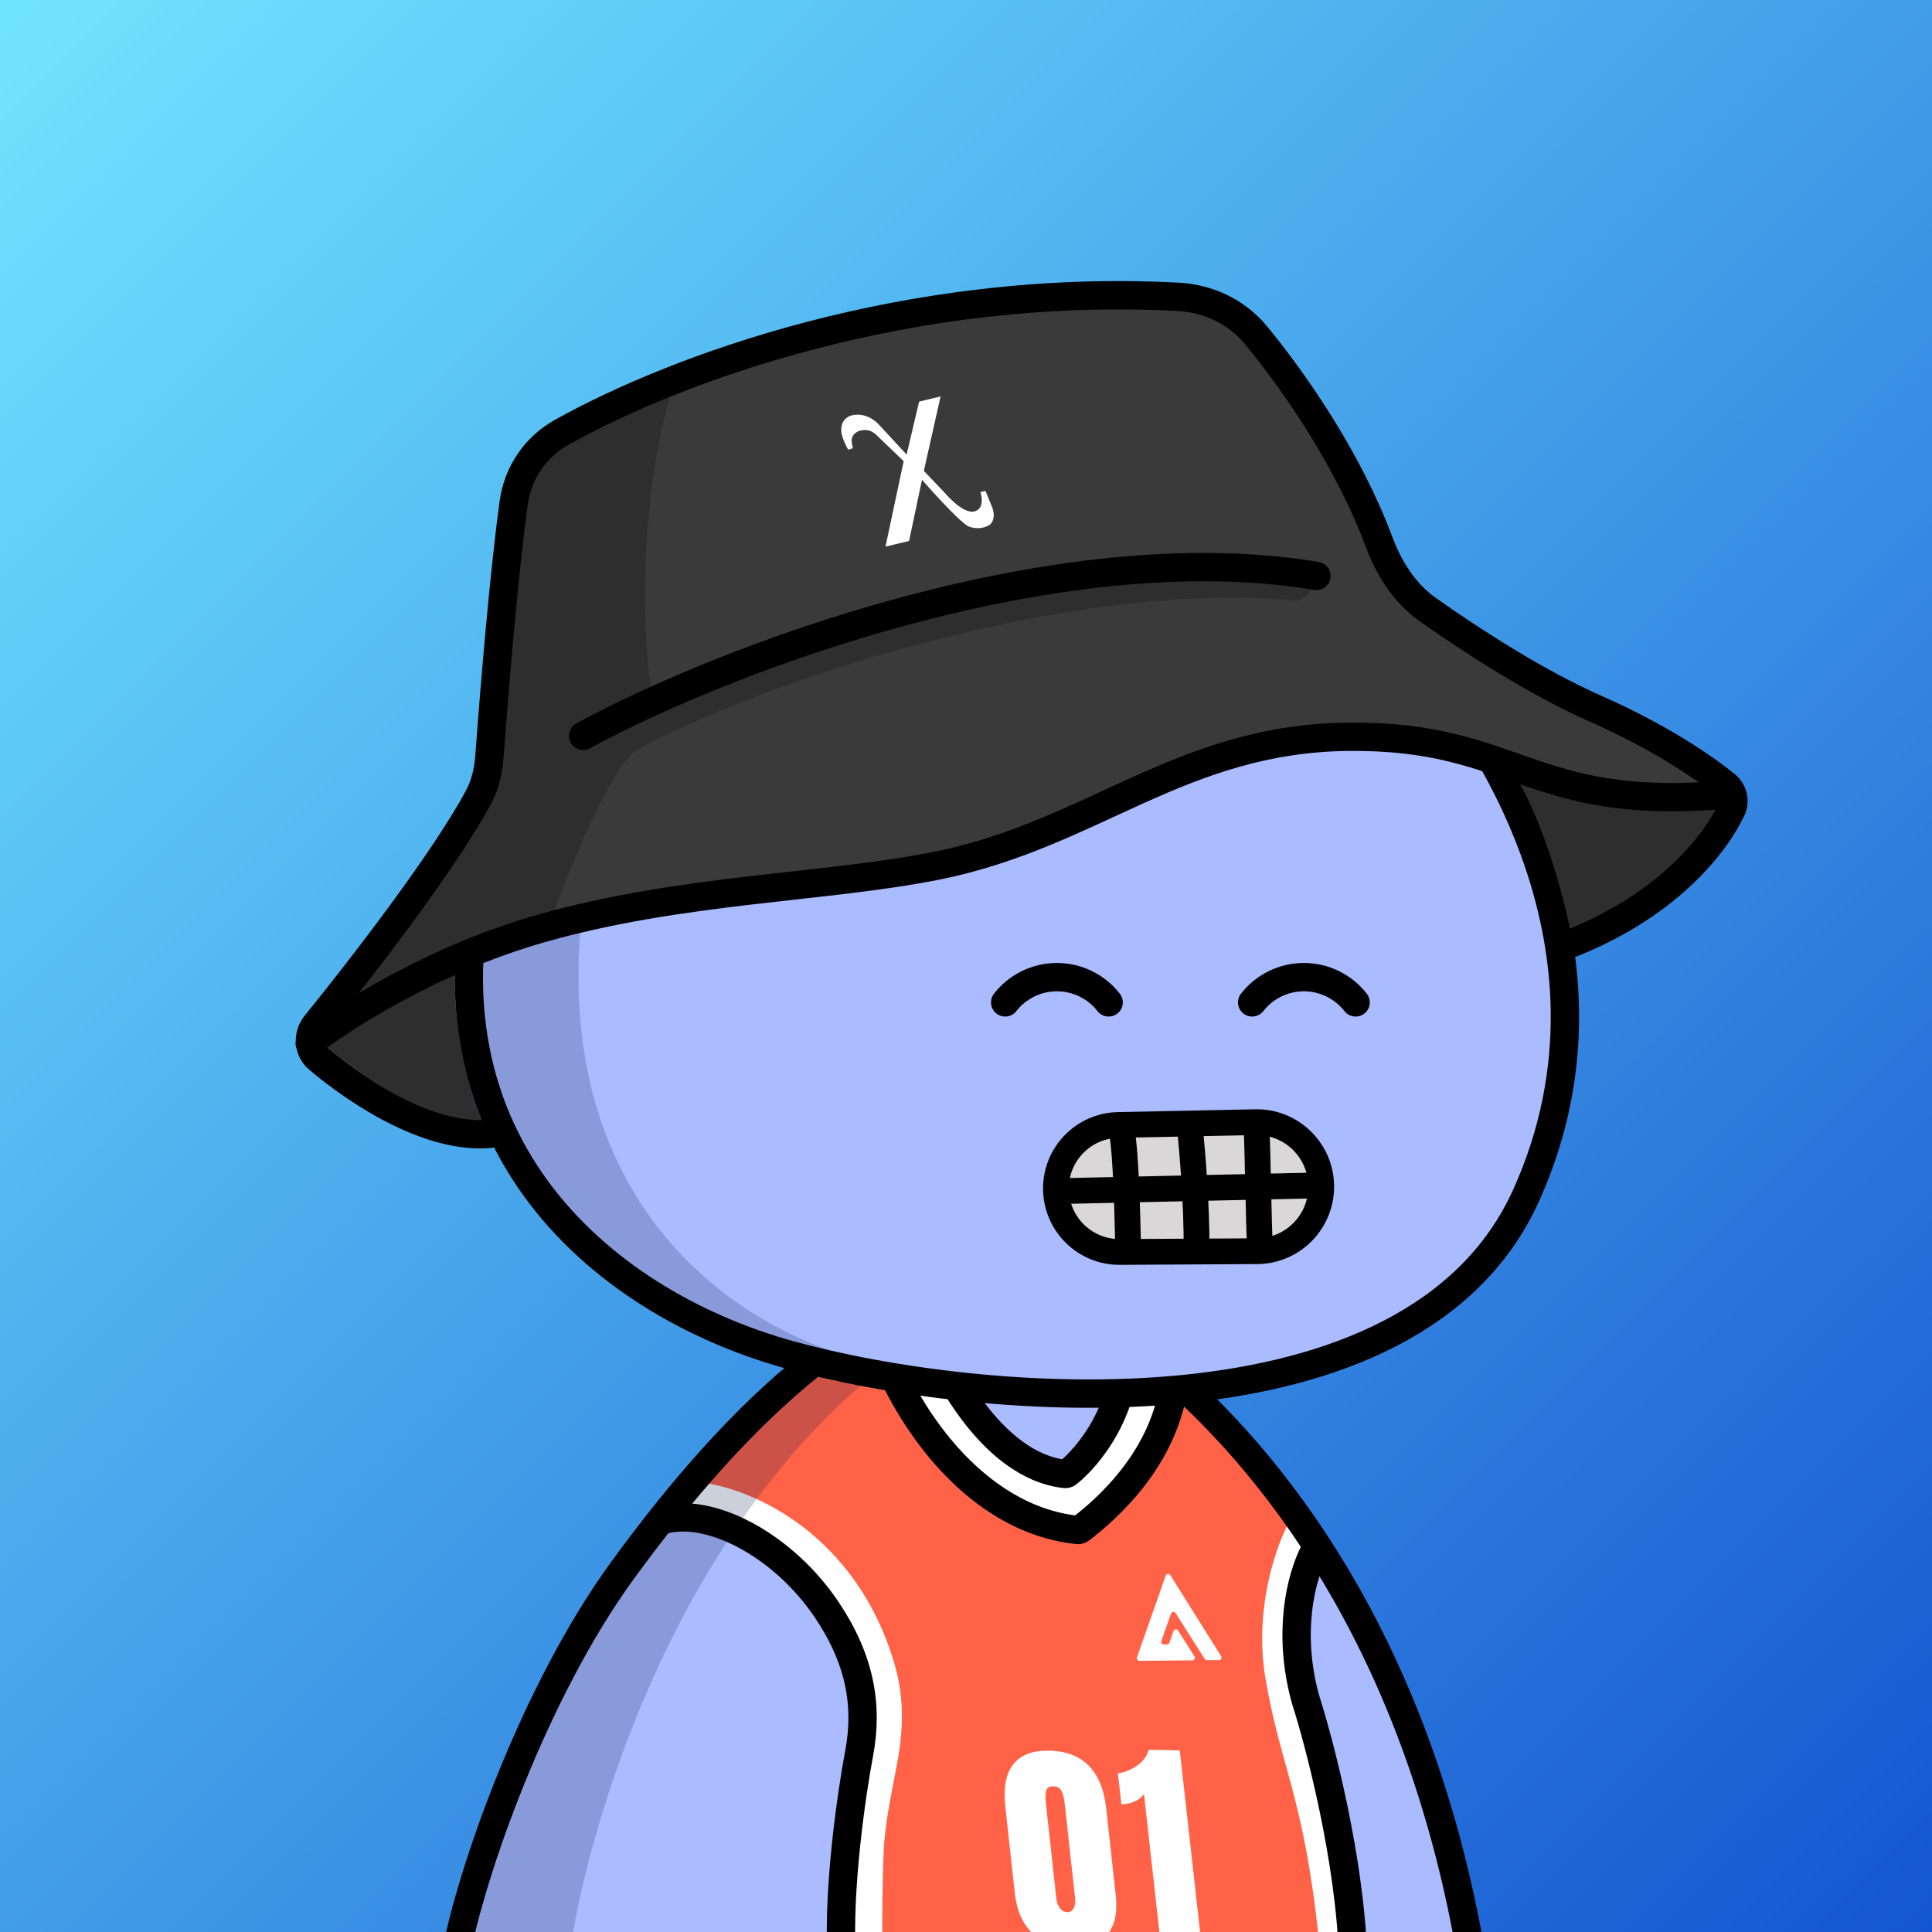 <svg
      xmlns="http://www.w3.org/2000/svg"
      preserveAspectRatio="xMidYMin meet"
      fill="none"
      viewBox="0 0 1500 1500"
    >
      <rect x="0" y="0" width="1500" height="1500" fill="#808080" stroke="none"/>
      <g>
      <path fill="url(#prefix__a1)" d="M0 0h1500v1500H0z"/><defs><linearGradient id="prefix__a1" x1="1500" y1="1500" x2="0" y2="0" gradientUnits="userSpaceOnUse">
<stop stop-color="#1555D1"/>
<stop offset="1" stop-color="#70E5FF"/>
</linearGradient></defs>
      <g clip-path="url(#clip0_483_439)">
<path d="M773 1011.5C543.4 1029.9 398.667 1353.5 355 1513H1138.5C1075.7 1127 868.667 1017.83 773 1011.5Z" fill="#AABBFF"/>
<path d="M661.5 1284C651.1 1208.4 559.5 1181.83 515 1178C583.5 1088.5 654 1030.5 768.5 1008.5C860.1 990.9 976.333 1131.17 1023 1203.5L1007 1267.5L1011.5 1323.5L1036 1427.5L1054 1508H654V1457C660.833 1430.83 671.9 1359.6 661.5 1284Z" fill="#FF6247"/>
<path d="M691 1281C658 1185.5 577 1152.5 538.5 1150.5L517.5 1174L607.5 1204L647.5 1259L674.5 1331.5L657 1443.5L652 1506.5H685C684.752 1490.12 685.132 1463.27 685.975 1439.63C686.843 1415.25 692.482 1391.39 696.842 1367.39C704.309 1326.28 698.07 1301.46 691 1281Z" fill="white"/>
<path d="M982.5 1303C973.3 1248.2 991.333 1198.5 1001.5 1180.5L1024 1199.5L1011.5 1239.5L1015 1315L1041.5 1437.5L1050 1506.5H1024C1012.5 1395 994 1371.5 982.5 1303Z" fill="white"/>
<path d="M834 1189C756.4 1183.4 696 1082 675.5 1032L711 1023.5L721.5 1044.5L774 1117.5L824 1142.5C856.4 1133.7 870.167 1075.83 873 1048C885.333 1054 910.6 1066.5 913 1068.5C915.4 1070.5 902.667 1102 896 1117.5L868 1164.5L834 1189Z" fill="white"/>
<path d="M749.5 1019.5C536 1134 457.448 1414.63 443.159 1511H353.699C350.414 1508.73 357.049 1471.27 409.87 1339.62C462.691 1207.98 569.086 1113.24 605.384 1082.33L674 1033.5L749.5 1019.5Z" fill="#001647" fill-opacity="0.2"/>
<path d="M818.5 1143.5C778.1 1131.9 731.667 1054 713.5 1016.5L795.5 1019.5L872 1043L854 1126.5L818.5 1143.5Z" fill="#AABBFF"/>
<path d="M353.5 1519.5C365.5 1454.33 414.5 1313.6 483.5 1219C530.101 1155.11 577.468 1101.29 629.141 1059.66C710.278 994.299 826.037 996.323 905.02 1064.27C1000.08 1146.05 1103.44 1290.29 1142.5 1519.5M1050.5 1519.5C1048.1 1443.9 1024.83 1354.33 1013.5 1319C999.5 1268 1009.7 1225.3 1020.5 1204.5M653.5 1519.5C650.3 1467.1 661.167 1392.33 667 1361.5C674 1324.5 668 1288.8 642 1250C609.5 1201.5 554.5 1171 517 1179.5M716.5 1021C729.247 1059.57 769.06 1137.84 826.826 1144.38C827.577 1144.46 828.321 1144.26 828.913 1143.79C845.329 1130.77 875.856 1093.54 873.5 1042.5M682 1039C700.209 1094.08 754.185 1179.21 836.775 1187.88C837.527 1187.96 838.267 1187.76 838.866 1187.3C859.814 1171.19 904.649 1131.93 911.953 1072" stroke="black" stroke-width="22" stroke-linecap="round"/>
<path d="M888.198 1393C886.25 1395.6 883.612 1397.6 880.584 1398.77C877.454 1400.17 874.061 1400.87 870.636 1400.83L867.94 1376.85C873.169 1376.06 878.147 1374.07 882.486 1371.04C887.013 1368.1 890.363 1363.66 891.95 1358.5L915.977 1359.01L932.815 1509.56L901.132 1508.88L888.198 1393Z" fill="white"/>
<path d="M801.438 1500.84C793.883 1493.52 789.375 1483.22 787.915 1469.93L780.467 1402.1C778.917 1387.88 780.995 1377.11 786.704 1369.79C792.412 1362.47 801.771 1358.95 814.781 1359.23C827.865 1359.52 838.086 1363.46 845.446 1371.06C852.806 1378.66 857.266 1389.57 858.827 1403.79L866.275 1471.62C867.744 1485.01 865.482 1495.2 859.491 1502.18C853.5 1509.16 844.195 1512.5 831.575 1512.21C819.066 1511.94 809.021 1508.15 801.438 1500.84ZM833.509 1481.65C834.689 1479.45 835.135 1476.93 834.78 1474.46L826.644 1400.34C826.167 1396.03 825.313 1392.72 824.096 1390.42C822.879 1388.13 820.76 1386.95 817.777 1386.89C814.795 1386.83 813.007 1387.92 812.301 1390.17C811.596 1392.42 811.533 1395.71 812.01 1400.02L820.145 1474.15C820.394 1476.78 821.353 1479.3 822.917 1481.42C823.534 1482.36 824.362 1483.14 825.334 1483.69C826.306 1484.24 827.393 1484.55 828.507 1484.59C829.538 1484.65 830.563 1484.4 831.458 1483.88C832.353 1483.35 833.079 1482.58 833.548 1481.65L833.509 1481.65Z" fill="white"/>
<path d="M903.576 1276.75C902.196 1276.75 901.23 1275.39 901.687 1274.08L909.159 1252.81C909.713 1251.23 911.84 1250.99 912.735 1252.4L935.336 1288.03C935.707 1288.61 936.353 1288.96 937.045 1288.96L946.363 1288.86C947.926 1288.85 948.868 1287.13 948.037 1285.8L908.618 1222.93C907.728 1221.51 905.591 1221.75 905.036 1223.33L882.743 1286.81C882.283 1288.12 883.262 1289.49 884.649 1289.47L925.683 1289.07C927.251 1289.05 928.192 1287.32 927.352 1286L914.651 1265.96C913.756 1264.55 911.626 1264.79 911.074 1266.37L907.908 1275.41C907.628 1276.21 906.872 1276.74 906.023 1276.74L903.576 1276.75Z" fill="white"/>
</g>
<defs>
<clipPath id="clip0_483_439">
<rect width="1500" height="1500" fill="white"/>
</clipPath>
</defs>
      <g clip-path="url(#clip0_497_1194)">
<path d="M379.667 654.812C432.345 471.574 618.472 401.981 699.114 390.653C740.985 382.718 849.655 375.215 949.364 408.675C980 418.956 1049.88 457.388 1091.92 499.818C1144.47 552.856 1272.97 732.052 1185.05 927.725C1097.12 1123.4 758.414 1092.29 612.749 1051.82C464.472 1010.63 314.48 881.563 379.667 654.812Z" fill="#AABBFF"/>
<path d="M449.293 747.204C454.734 531.068 585.306 432.345 649.911 410C432.292 459.565 365.296 655.455 364 747.204C377.99 984.871 584.496 1053.43 681 1058C601.498 1044.46 443.853 963.339 449.293 747.204Z" fill="#001647" fill-opacity="0.2"/>
<path d="M379.667 654.812C432.345 471.574 618.472 401.981 699.114 390.653C740.985 382.718 849.655 375.215 949.364 408.675C980 418.956 1049.88 457.388 1091.92 499.818C1144.47 552.856 1272.97 732.052 1185.05 927.725C1097.12 1123.4 758.414 1092.29 612.749 1051.82C464.472 1010.63 314.48 881.563 379.667 654.812Z" stroke="black" stroke-width="22" stroke-linecap="round"/>
</g>
<defs>
    <clipPath id="prefix__clip0_299_662"><path fill="#fff" d="M0 0h1500v1500H0z"/></clipPath>
</defs>
      <g clip-path="url(#clip0_624_3550)">
<path d="M860.753 778.254C855.989 772.147 849.895 767.208 842.935 763.81C835.975 760.413 828.332 758.647 820.587 758.647C812.842 758.647 805.198 760.413 798.238 763.81C791.278 767.208 785.184 772.147 780.42 778.254" stroke="black" stroke-width="22" stroke-miterlimit="10" stroke-linecap="round"/>
<path d="M870.881 910.959C896.594 937.099 946.448 937.099 972.168 910.959" stroke="black" stroke-width="22" stroke-miterlimit="10" stroke-linecap="round"/>
<path d="M1052.5 778.254C1047.74 772.147 1041.64 767.208 1034.68 763.81C1027.72 760.413 1020.08 758.647 1012.33 758.647C1004.59 758.647 996.946 760.413 989.985 763.81C983.025 767.208 976.931 772.147 972.167 778.254" stroke="black" stroke-width="22" stroke-miterlimit="10" stroke-linecap="round"/>
</g>
<defs>
<clipPath id="clip0_624_3550">
<rect width="1500" height="1500" fill="white"/>
</clipPath>
</defs>
      <g clip-path="url(#clip0_911_331)">
<ellipse cx="932" cy="915.5" rx="131" ry="69.5" fill="#AABBFF"/>
<path d="M820.569 923.549C820.28 896.513 841.822 874.289 868.854 873.737L973.808 871.592C1001.86 871.018 1024.91 893.608 1024.9 921.668C1024.89 949.203 1002.65 971.563 975.116 971.72L870.142 972.317C843.014 972.471 820.859 950.677 820.569 923.549Z" fill="#D9D7D7"/>
<path d="M823.858 924.756L1021.53 920.376M875.876 968.561C875.328 946.294 874.452 897.05 870.948 878.214M924.061 878.214C925.886 895.188 929.208 937.022 928.989 968.561M975.532 874.428C976.627 898.505 977.175 951.039 978.27 968.561M869.395 972.015L975.985 971.418C1004.17 971.26 1026.67 947.887 1025.77 919.717V919.717C1024.88 892.298 1002.11 870.692 974.681 871.252L868.111 873.43C841.078 873.983 819.535 896.207 819.824 923.245V923.245C820.114 950.372 842.267 972.167 869.395 972.015Z" stroke="black" stroke-width="20"/>
</g>
<defs>
<clipPath id="clip0_911_331">
<rect width="1500" height="1500" fill="white"/>
</clipPath>
</defs>
      <g clip-path="url(#clip0_499_1447)">
<path d="M376 874C356 831 352 775 353.5 755V739.5L479.5 706.5L646.5 687.5C701.833 680.167 835.3 652.7 926.5 601.5C1017.7 550.3 1130.83 580.167 1176 601.5C1201.2 643.1 1216.5 705.833 1221 732L1264.5 710L1335.5 644L1341 615.5C1327.83 605.667 1301.1 585.7 1299.5 584.5C1297.9 583.3 1248.5 559.333 1224 547.5L1136.5 495L1089 454C1081.5 442.667 1056.4 397.4 1016 307C975.6 216.6 873.5 214 827.5 224C771.167 234.5 635.3 261.6 542.5 286C449.7 310.4 413.5 348.834 407 365L388 489.5L382 584.5L353.5 649L239.5 806.5C247.5 813 267.6 830.8 284 850C300.4 869.2 352.167 874 376 874Z" fill="#3A3A3A"/>
<path d="M492 583.5C467.6 608.3 438.167 685.167 426.5 718L354 749.5C349 784 364 854 378 876L355.5 878L295.5 856.5L245.5 818V802L347 665L378 597L393.5 482.5L403.5 368.5L443.5 329.5L522.5 299.5C495 389.5 498.833 497.667 506.5 543L579.5 512.5L749 467.5L947.5 440.5L1019 452.5L1018.54 455.235C1017.4 462.096 1011.09 466.826 1004.17 466.186C831.696 450.262 592.254 528.165 492 583.5Z" fill="black" fill-opacity="0.2"/>
<path d="M1220 730C1215 693 1193 634 1177.5 604.5L1220 610L1289.5 616L1345.5 619.5L1331.5 653.5L1294 695.5L1253 717.5L1220 730Z" fill="black" fill-opacity="0.2"/>
<path d="M765.107 381.136L770.241 393.61C771.175 395.779 771.611 398.129 771.516 400.489C771.238 406.936 766.948 408.277 766.948 408.277C764.757 409.369 762.355 409.974 759.907 410.051C757.32 410.139 754.741 409.73 752.309 408.845C744.955 405.899 715.835 372.493 715.835 372.493L705.815 419.988L687.493 424.384L701.606 358.064L680.071 337.367C678.631 335.98 676.882 334.952 674.968 334.368C673.117 333.789 671.148 333.688 669.246 334.074L668.95 334.147C667.299 334.356 665.73 334.987 664.395 335.981C663.132 336.93 662.169 338.221 661.62 339.701C660.479 341.96 662.218 347.992 662.218 347.992L658.556 349.16C656.599 345.795 655.025 342.221 653.866 338.506C652.98 335.817 652.878 332.932 653.57 330.186C653.991 328.292 654.962 326.564 656.363 325.219C657.829 323.831 659.646 322.868 661.618 322.433C665.038 321.612 668.792 321.825 672.366 323.045C675.971 324.277 679.224 326.359 681.85 329.115L703.905 352.943L713.587 311.797L730.265 307.797L717.275 365.594L733.417 382.518C733.417 382.518 747.299 399.269 756.428 397.079C765.558 394.889 761.198 382.056 761.198 382.056L765.107 381.136Z" fill="white"/>
<path d="M452.773 571.28C563.116 511.305 821.5 413.5 1022.05 447.163M1215.09 734.367C1293.13 704.467 1331.11 656.617 1344.38 628.399C1347.53 621.702 1345.42 613.97 1339.66 609.317C1322.28 595.265 1287.7 571.775 1238.64 550.176C1193.41 530.262 1142.48 497.329 1108.33 473.151C1090.34 460.41 1078.37 441.255 1070.66 420.597C1047.56 358.685 1006.86 298.749 975.15 260.245C960.236 242.133 938.189 231.705 914.76 230.46C705.301 219.332 524.535 286.218 436.126 335.612C415.641 347.058 402.083 367.059 398.854 390.302C391.558 442.833 384.122 531.205 379.99 587.396C379.192 598.258 376.803 608.945 371.679 618.556C346.078 666.577 283.742 747.752 245.107 795.488C238.55 803.591 239.172 815.376 247.136 822.1C280.405 850.188 338.469 887.386 386 879.581M240.445 809.859C262.016 792.823 333.044 745.637 420.196 720.843C529.137 689.851 641.153 689.404 727.402 672.098C848.466 647.807 916.791 573.215 1047.32 572.025C1177.85 570.835 1187.03 629.968 1339.22 617.077" stroke="black" stroke-width="22" stroke-linecap="round"/>
</g>
<defs>
<clipPath id="clip0_499_1447">
<rect width="1500" height="1500" fill="white"/>
</clipPath>
</defs>
      
    </g>
    </svg>